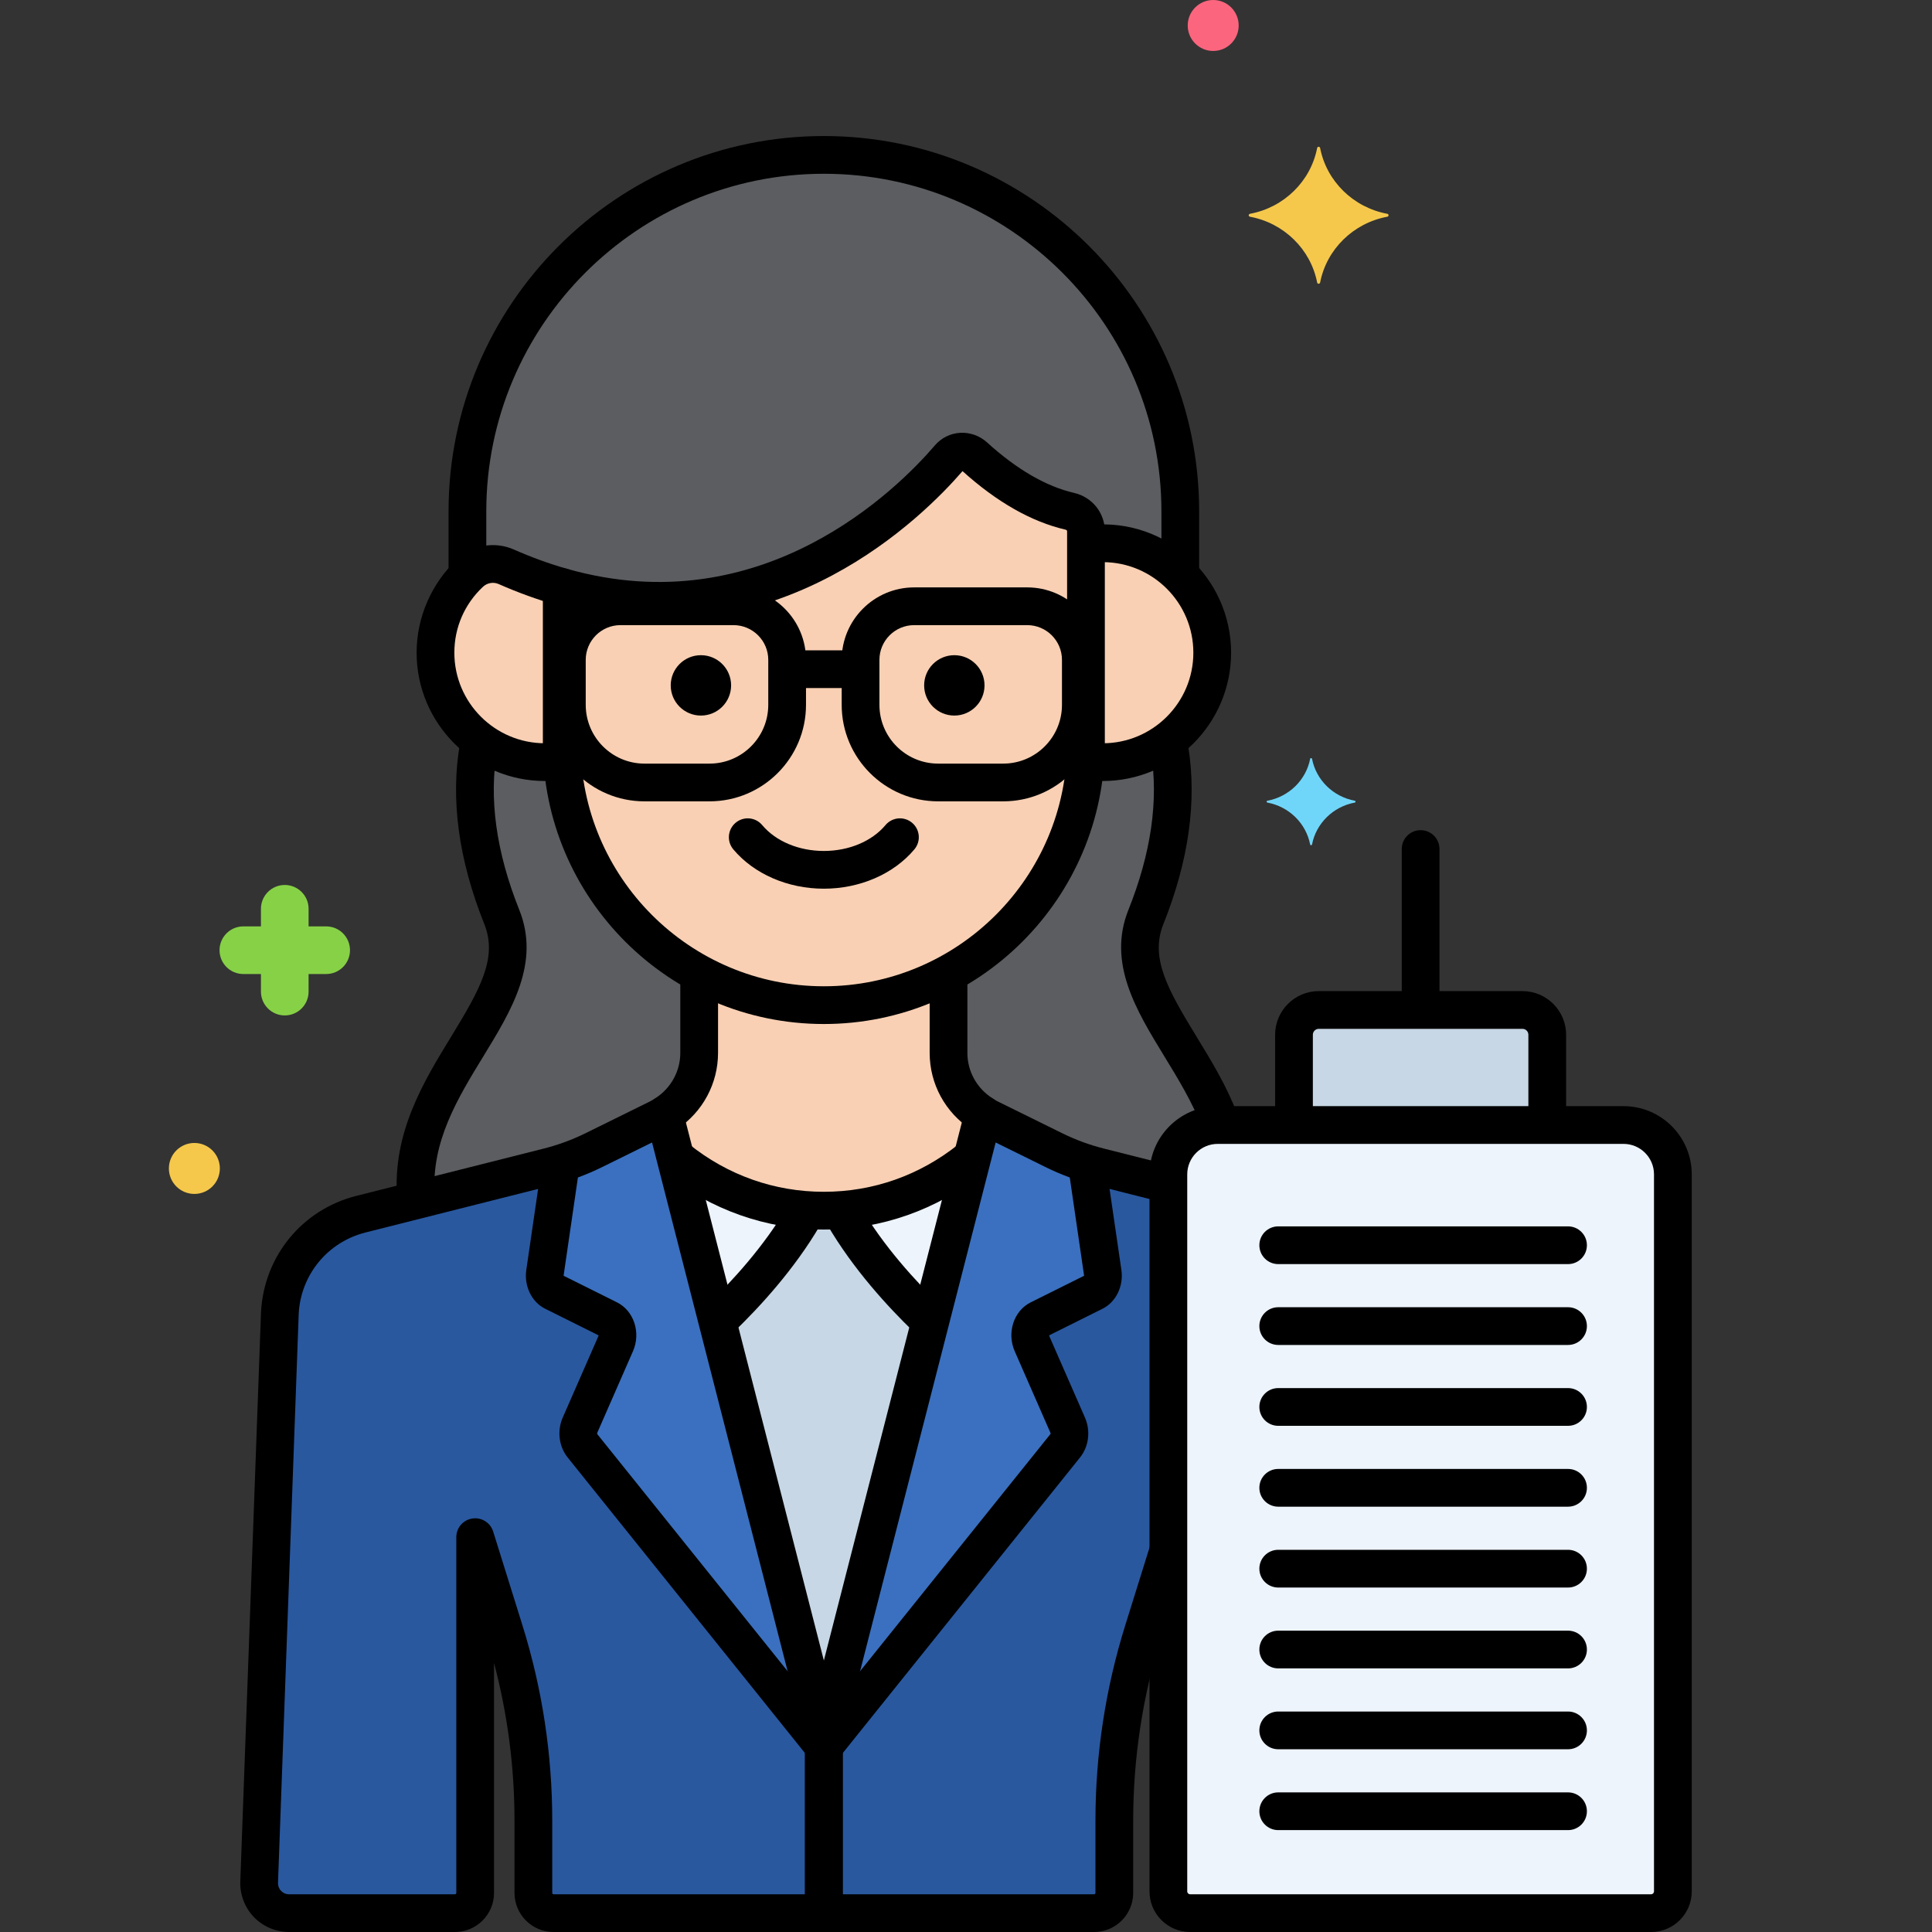 <?xml version="1.0" encoding="utf-8"?>
<!-- Generator: Adobe Illustrator 24.0.0, SVG Export Plug-In . SVG Version: 6.00 Build 0)  -->
<svg version="1.1" xmlns="http://www.w3.org/2000/svg" xmlns:xlink="http://www.w3.org/1999/xlink" x="0px" y="0px"
	 viewBox="0 0 256 256" style="enable-background:new 0 0 256 256;" xml:space="preserve">
<rect x="0" y="0" width="256" height="256" fill="#333333" stroke="none"/>
<style type="text/css">
	.st0{fill:#3A70BF;}
	.st1{fill:#EDF4FC;}
	.st2{fill:#C7D7E5;}
	.st3{fill:#F9D0B4;}
	.st4{fill:#5B5D60;}
	.st5{fill:#5290DB;}
	.st6{fill:#70D6F9;}
	.st7{fill:#F5C84C;}
	.st8{fill:#FC657E;}
	.st9{fill:#87D147;}
	.st10{fill:#FCDD86;}
	.st11{fill:#9BE5F9;}
	.st12{fill:#B2E26D;}
	.st13{fill:#754E34;}
	.st14{fill:#FCA265;}
	.st15{fill:#818182;}
	.st16{fill:#F94EED;}
	.st17{fill:#FFC197;}
	.st18{fill:#3CAADC;}
	.st19{fill:#DAE6F1;}
	.st20{fill:#57AF12;}
	.st21{fill:#EF4460;}
	.st22{fill:#FFF0CA;}
	.st23{fill:#F98FA6;}
	.st24{fill:#EDB311;}
	.st25{fill:#FC8C48;}
	.st26{fill:#FCB9CB;}
	.st27{fill:#96BC71;}
	.st28{fill:#78A352;}
	.st29{fill:#B8DD90;}
	.st30{fill:#6FAFEF;}
	.st31{fill:#29589F;}
	.st32{fill:#414344;}
	.st33{fill:#9B6B4B;}
	.st34{fill:#73B1EF;}
</style>
<g id="Layer_1">
</g>
<g id="Layer_2">
</g>
<g id="Layer_3">
</g>
<g id="Layer_4">
</g>
<g id="Layer_5">
</g>
<g id="Layer_6">
</g>
<g id="Layer_7">
</g>
<g id="Layer_8">
</g>
<g id="Layer_9">
</g>
<g id="Layer_10">
</g>
<g id="Layer_11">
</g>
<g id="Layer_12">
</g>
<g id="Layer_13">
</g>
<g id="Layer_14">
</g>
<g id="Layer_15">
</g>
<g id="Layer_16">
</g>
<g id="Layer_17">
</g>
<g id="Layer_18">
</g>
<g id="Layer_19">
</g>
<g id="Layer_20">
</g>
<g id="Layer_21">
</g>
<g id="Layer_22">
</g>
<g id="Layer_23">
</g>
<g id="Layer_24">
</g>
<g id="Layer_25">
</g>
<g id="Layer_26">
</g>
<g id="Layer_27">
</g>
<g id="Layer_28">
</g>
<g id="Layer_29">
</g>
<g id="Layer_30">
</g>
<g id="Layer_31">
</g>
<g id="Layer_32">
</g>
<g id="Layer_33">
</g>
<g id="Layer_34">
</g>
<g id="Layer_35">
</g>
<g id="Layer_36">
</g>
<g id="Layer_37">
</g>
<g id="Layer_38">
</g>
<g id="Layer_39">
</g>
<g id="Layer_40">
</g>
<g id="Layer_41">
</g>
<g id="Layer_42">
	<g>
		<g>
			<g>
				<path class="st2" d="M154.815,156.925l-9.149-2.31c-2.075-0.522-4.089-1.263-6.009-2.209l-8.587-4.234
					c-3.298-1.626-5.386-4.984-5.386-8.66v-10.533c-4.92,2.682-10.551,4.208-16.52,4.208c-5.97,0-11.6-1.526-16.52-4.208v10.533
					c0,3.677-2.088,7.034-5.386,8.66l-8.587,4.234c-1.919,0.946-3.933,1.687-6.009,2.209l-24.833,6.269
					c-6.044,1.521-10.396,6.796-10.743,13.019l-2.744,75.418c-0.127,2.269,1.68,4.179,3.953,4.179h21.99
					c1.478,0,2.677-1.198,2.677-2.677v-47.143l3.883,12.439c2.539,8.133,3.83,16.604,3.83,25.124v9.58
					c0,1.479,1.198,2.677,2.677,2.677h30.345h10.936h30.345c1.478,0,2.677-1.198,2.677-2.677v-9.58c0-8.52,1.291-16.991,3.83-25.124
					l3.33-10.669V156.925z"/>
			</g>
		</g>
		<g>
			<g>
				<g>
					<path class="st3" d="M130.288,147.715c-2.834-1.746-4.604-4.832-4.604-8.204v-10.533c-4.92,2.682-10.551,4.208-16.52,4.208
						c-5.97,0-11.6-1.526-16.52-4.208v10.533c0,3.372-1.769,6.458-4.604,8.204l1.447,5.641c5.376,4.403,12.228,7.062,19.677,7.062
						c7.449,0,14.302-2.659,19.677-7.062L130.288,147.715z"/>
				</g>
			</g>
		</g>
		<g>
			<g>
				<path class="st3" d="M146.125,71.985c-0.759,0-1.502,0.064-2.229,0.177c0,3.696,0,20.799,0,26.293v0v0
					c0,0.783-0.036,1.558-0.088,2.329c0.756,0.122,1.526,0.202,2.316,0.202c8.009,0,14.501-6.492,14.501-14.501
					C160.625,78.477,154.133,71.985,146.125,71.985z"/>
			</g>
		</g>
		<g>
			<g>
				<path class="st3" d="M125.777,60.642c-5.29,6.174-24.047,24.906-51.344,17.13v20.684c0,19.102,15.629,34.732,34.732,34.732l0,0
					c19.102,0,34.732-15.629,34.732-34.732v-28.06c0-1.276-0.893-2.358-2.136-2.646c-3.515-0.814-7.782-2.85-12.673-7.294
					C128.119,59.577,126.627,59.649,125.777,60.642z"/>
			</g>
		</g>
		<g>
			<g>
				<path class="st3" d="M74.433,77.771c-2.385-0.679-4.834-1.559-7.346-2.668c-1.619-0.715-3.511-0.386-4.803,0.825
					c-2.817,2.641-4.581,6.39-4.581,10.557c0,8.008,6.492,14.501,14.501,14.501c0.79,0,1.56-0.08,2.316-0.202
					c-0.052-0.771-0.088-1.546-0.088-2.329V77.771z"/>
			</g>
		</g>
		<g>
			<g>
				<g>
					<path class="st4" d="M62.284,75.929c1.291-1.211,3.183-1.54,4.803-0.825c2.512,1.109,4.961,1.988,7.346,2.668
						c27.297,7.776,46.055-10.956,51.344-17.13c0.85-0.992,2.342-1.065,3.309-0.186c4.892,4.445,9.159,6.48,12.673,7.294
						c1.243,0.288,2.136,1.37,2.136,2.646v1.766c0.727-0.113,1.47-0.177,2.229-0.177c4.012,0,7.643,1.63,10.268,4.263v-8.494
						c0-25.976-21.253-47.229-47.229-47.229c-25.976,0-47.229,21.253-47.229,47.229v8.535
						C62.053,76.171,62.162,76.043,62.284,75.929z"/>
				</g>
			</g>
		</g>
		<g>
			<g>
				<path class="st4" d="M154.815,155.61c0-3.611,2.928-6.539,6.539-6.539h0.468c-3.815-10.669-13.6-18.528-9.983-27.571
					c4.1-10.251,3.995-18.131,2.92-23.384c-2.414,1.795-5.395,2.871-8.634,2.871c-0.79,0-1.56-0.081-2.316-0.202
					c-0.816,12.152-7.945,22.646-18.124,28.194v10.533c0,3.677,2.088,7.034,5.386,8.66l8.587,4.234
					c1.919,0.946,3.934,1.687,6.009,2.209l9.149,2.31V155.61z"/>
			</g>
		</g>
		<g>
			<g>
				<path class="st4" d="M72.663,154.615c2.075-0.523,4.089-1.263,6.009-2.209l8.587-4.234c3.298-1.626,5.386-4.984,5.386-8.66
					v-10.533c-10.179-5.548-17.308-16.042-18.124-28.194c-0.756,0.122-1.526,0.202-2.316,0.202c-3.239,0-6.22-1.075-8.634-2.87
					c-1.075,5.253-1.18,13.133,2.92,23.384c4.655,11.637-12.887,21.309-11.338,37.536L72.663,154.615z"/>
			</g>
		</g>
		<g>
			<g>
				<path class="st31" d="M154.815,156.925l-9.149-2.31c-2.075-0.522-4.089-1.263-6.009-2.209l-8.587-4.234
					c-0.274-0.135-0.526-0.299-0.782-0.457l-20.446,79.734c-0.449,1.75-0.677,3.577-0.677,5.415V253.5h5.468h30.345
					c1.478,0,2.677-1.198,2.677-2.677v-9.58c0-8.52,1.291-16.991,3.83-25.124l3.33-10.669V156.925z"/>
			</g>
		</g>
		<g>
			<g>
				<path class="st0" d="M144.002,154.143c-1.49-0.467-2.944-1.045-4.346-1.737l-8.587-4.234c-0.274-0.135-0.526-0.299-0.782-0.457
					l-20.446,79.733c-0.325,1.267-0.53,2.574-0.621,3.897l31.937-39.785c0.578-0.72,0.706-1.828,0.315-2.722l-4.727-10.796
					c-0.529-1.207-0.092-2.719,0.933-3.23l7.31-3.643c0.813-0.405,1.285-1.468,1.128-2.541L144.002,154.143z"/>
			</g>
		</g>
		<g>
			<g>
				<path class="st31" d="M88.04,147.715c-0.256,0.158-0.508,0.322-0.782,0.457l-8.587,4.234c-1.919,0.946-3.933,1.687-6.009,2.209
					l-24.833,6.269c-6.044,1.521-10.396,6.796-10.743,13.019l-2.744,75.418c-0.127,2.269,1.68,4.179,3.953,4.179h21.99
					c1.478,0,2.677-1.198,2.677-2.677v-47.143l3.883,12.439c2.539,8.133,3.83,16.604,3.83,25.124v9.58
					c0,1.478,1.198,2.677,2.677,2.677h30.345h5.468v-20.636c0-1.838-0.229-3.664-0.677-5.415L88.04,147.715z"/>
			</g>
		</g>
		<g>
			<g>
				<path class="st0" d="M108.487,227.449L88.04,147.715c-0.256,0.158-0.508,0.322-0.782,0.457l-8.587,4.234
					c-1.402,0.691-2.856,1.27-4.346,1.737l-2.114,14.487c-0.157,1.074,0.315,2.136,1.128,2.541l7.31,3.643
					c1.025,0.511,1.462,2.022,0.933,3.23l-4.727,10.796c-0.391,0.894-0.263,2.002,0.315,2.722l31.937,39.785
					C109.017,230.023,108.812,228.716,108.487,227.449z"/>
			</g>
		</g>
		<g>
			<g>
				<g>
					<path class="st1" d="M122.751,174.613c0.166,0.16,0.349,0.293,0.53,0.429l5.559-21.677c-4.838,3.958-10.874,6.497-17.461,6.965
						C114.752,166.372,119.592,171.566,122.751,174.613z"/>
				</g>
			</g>
		</g>
		<g>
			<g>
				<g>
					<path class="st1" d="M95.048,175.042c0.181-0.135,0.364-0.269,0.53-0.429c3.159-3.047,7.999-8.241,11.373-14.283
						c-6.587-0.469-12.623-3.008-17.461-6.965L95.048,175.042z"/>
				</g>
			</g>
		</g>
		<g>
			<g>
				<path class="st1" d="M215.125,149.071h-53.772c-3.611,0-6.539,2.927-6.539,6.539v95.008c0,1.592,1.29,2.882,2.882,2.882h61.086
					c1.592,0,2.882-1.29,2.882-2.882V155.61C221.664,151.999,218.737,149.071,215.125,149.071z"/>
			</g>
		</g>
		<g>
			<g>
				<g>
					<path d="M130.072,150.08c-0.468,0-0.941-0.131-1.363-0.406c-3.459-2.255-5.524-6.054-5.524-10.162V129.5
						c0-1.381,1.119-2.5,2.5-2.5s2.5,1.119,2.5,2.5v10.012c0,2.412,1.217,4.645,3.255,5.974c1.157,0.754,1.483,2.303,0.729,3.459
						C131.689,149.68,130.889,150.08,130.072,150.08z"/>
				</g>
			</g>
			<g>
				<g>
					<path d="M109.164,162.918c-7.579,0-15.033-2.63-20.988-7.407c-1.077-0.864-1.25-2.437-0.386-3.514
						c0.864-1.077,2.438-1.25,3.514-0.386c5.145,4.126,11.321,6.307,17.86,6.307c6.526,0,12.692-2.173,17.831-6.284
						c1.077-0.862,2.651-0.689,3.514,0.391c0.862,1.078,0.688,2.651-0.391,3.514C124.169,160.297,116.728,162.918,109.164,162.918z"
						/>
				</g>
			</g>
			<g>
				<g>
					<path d="M88.363,150.01c-0.806,0-1.596-0.389-2.079-1.107c-0.769-1.147-0.463-2.7,0.683-3.469
						c1.989-1.334,3.177-3.548,3.177-5.921v-9.97c0-1.381,1.119-2.5,2.5-2.5s2.5,1.119,2.5,2.5v9.97
						c0,4.043-2.015,7.809-5.391,10.074C89.326,149.872,88.841,150.01,88.363,150.01z"/>
				</g>
			</g>
		</g>
		<g>
			<g>
				<path d="M146.125,103.487c-0.508,0-1.018-0.026-1.557-0.081c-1.374-0.139-2.375-1.365-2.236-2.739s1.367-2.373,2.739-2.236
					c0.347,0.035,0.698,0.056,1.054,0.056c6.617,0,12.001-5.384,12.001-12.001s-5.384-12-12.001-12
					c-0.366,0-0.728,0.018-1.084,0.052c-1.381,0.131-2.595-0.879-2.724-2.253c-0.13-1.375,0.879-2.594,2.253-2.724
					c10.067-0.949,18.556,7.042,18.556,16.926C163.125,95.86,155.499,103.487,146.125,103.487z"/>
			</g>
		</g>
		<g>
			<g>
				<path d="M109.164,135.687c-20.529,0-37.231-16.702-37.231-37.232V77.771c0-0.784,0.368-1.523,0.994-1.995
					s1.437-0.625,2.191-0.409c25.918,7.382,43.875-10.649,48.761-16.352l0,0c0.849-0.991,2.033-1.581,3.333-1.663
					c1.294-0.078,2.59,0.375,3.556,1.253c3.952,3.59,7.84,5.848,11.557,6.709c2.397,0.556,4.072,2.645,4.072,5.081v28.06
					C146.396,118.985,129.694,135.687,109.164,135.687z M76.933,80.979v17.476c0,17.773,14.459,32.232,32.231,32.232
					c17.773,0,32.232-14.459,32.232-32.232v-28.06c0-0.113-0.101-0.187-0.201-0.21c-4.515-1.046-9.109-3.656-13.656-7.759
					C122.181,68.626,103.753,86.861,76.933,80.979z M127.675,62.268C127.675,62.269,127.675,62.269,127.675,62.268L127.675,62.268z"
					/>
			</g>
		</g>
		<g>
			<g>
				<path d="M72.204,103.487c-9.374,0-17-7.626-17-17.001c0-4.667,1.958-9.18,5.371-12.381c2.03-1.904,4.982-2.409,7.523-1.288
					c2.331,1.029,4.693,1.888,7.02,2.55c1.328,0.378,2.098,1.761,1.72,3.089c-0.378,1.329-1.761,2.098-3.089,1.72
					c-2.549-0.726-5.129-1.663-7.671-2.785c-0.703-0.31-1.519-0.168-2.083,0.361c-2.444,2.292-3.791,5.394-3.791,8.733
					c0,6.617,5.383,12.001,12,12.001c0.318,0,0.631-0.017,0.941-0.045c1.375-0.127,2.592,0.885,2.719,2.259
					c0.127,1.375-0.885,2.592-2.259,2.719C73.143,103.463,72.677,103.487,72.204,103.487z"/>
			</g>
		</g>
		<g>
			<g>
				<g>
					<path d="M61.936,78.354c-1.381,0-2.5-1.119-2.5-2.5v-8.1c0-27.421,22.308-49.729,49.729-49.729
						c27.421,0,49.729,22.308,49.729,49.729v7.87c0,1.381-1.119,2.5-2.5,2.5s-2.5-1.119-2.5-2.5v-7.87
						c0-24.664-20.065-44.729-44.729-44.729S64.436,43.091,64.436,67.755v8.1C64.436,77.235,63.316,78.354,61.936,78.354z"/>
				</g>
			</g>
		</g>
		<g>
			<g>
				<path d="M109.164,117.757c-4.776,0-9.262-1.95-11.999-5.215c-0.887-1.058-0.748-2.635,0.31-3.522
					c1.059-0.887,2.635-0.747,3.522,0.31c1.798,2.146,4.852,3.427,8.167,3.427c3.315,0,6.369-1.281,8.167-3.427
					c0.887-1.058,2.463-1.197,3.522-0.31c1.058,0.887,1.197,2.464,0.31,3.522C118.426,115.808,113.94,117.757,109.164,117.757z"/>
			</g>
		</g>
		<g>
			<g>
				<circle cx="126.454" cy="90.816" r="4"/>
			</g>
		</g>
		<g>
			<g>
				<circle cx="92.875" cy="90.816" r="4"/>
			</g>
		</g>
		<g>
			<g>
				<path d="M113.056,91.171h-7.783c-1.381,0-2.5-1.119-2.5-2.5s1.119-2.5,2.5-2.5h7.783c1.381,0,2.5,1.119,2.5,2.5
					S114.437,91.171,113.056,91.171z"/>
			</g>
		</g>
		<g>
			<g>
				<path d="M132.931,106.182h-8.618c-7.049,0-12.785-5.735-12.785-12.785v-5.961c0-5.295,4.308-9.604,9.604-9.604h14.979
					c5.296,0,9.604,4.308,9.604,9.604v5.961C145.716,100.447,139.98,106.182,132.931,106.182z M121.133,82.833
					c-2.539,0-4.604,2.065-4.604,4.604v5.961c0,4.293,3.492,7.785,7.785,7.785h8.618c4.292,0,7.785-3.492,7.785-7.785v-5.961
					c0-2.539-2.065-4.604-4.604-4.604H121.133z"/>
			</g>
		</g>
		<g>
			<g>
				<path d="M94.015,106.182h-8.618c-7.049,0-12.785-5.735-12.785-12.785v-5.961c0-5.295,4.308-9.604,9.604-9.604h14.979
					c5.296,0,9.604,4.308,9.604,9.604v5.961C106.8,100.447,101.064,106.182,94.015,106.182z M82.216,82.833
					c-2.539,0-4.604,2.065-4.604,4.604v5.961c0,4.293,3.492,7.785,7.785,7.785h8.618c4.292,0,7.785-3.492,7.785-7.785v-5.961
					c0-2.539-2.065-4.604-4.604-4.604H82.216z"/>
			</g>
		</g>
		<g>
			<g>
				<path class="st2" d="M205.018,149.071v-11.963c0-1.813-1.47-3.282-3.282-3.282h-26.992c-1.813,0-3.282,1.469-3.282,3.282v11.963
					H205.018z"/>
			</g>
		</g>
		<g>
			<g>
				<path d="M218.782,256h-61.085c-2.968,0-5.382-2.414-5.382-5.382V155.61c0-4.984,4.055-9.039,9.039-9.039h53.772
					c4.984,0,9.039,4.055,9.039,9.039v95.008C224.164,253.586,221.75,256,218.782,256z M161.354,151.571
					c-2.227,0-4.039,1.812-4.039,4.039v95.008c0,0.21,0.171,0.382,0.382,0.382h61.085c0.21,0,0.382-0.171,0.382-0.382V155.61
					c0-2.227-1.812-4.039-4.039-4.039H161.354z"/>
			</g>
		</g>
		<g>
			<g>
				<path d="M205.018,151.104c-1.381,0-2.5-1.119-2.5-2.5v-11.496c0-0.431-0.351-0.782-0.783-0.782h-26.992
					c-0.431,0-0.782,0.351-0.782,0.782v11.059c0,1.381-1.119,2.5-2.5,2.5s-2.5-1.119-2.5-2.5v-11.059
					c0-3.188,2.594-5.782,5.782-5.782h26.992c3.188,0,5.783,2.594,5.783,5.782v11.496
					C207.518,149.985,206.399,151.104,205.018,151.104z"/>
			</g>
		</g>
		<g>
			<g>
				<path d="M188.239,135c-1.381,0-2.5-1.119-2.5-2.5v-20c0-1.381,1.119-2.5,2.5-2.5s2.5,1.119,2.5,2.5v20
					C190.739,133.881,189.62,135,188.239,135z"/>
			</g>
		</g>
		<g>
			<g>
				<path d="M207.773,167.5h-38.4c-1.381,0-2.5-1.119-2.5-2.5s1.119-2.5,2.5-2.5h38.4c1.381,0,2.5,1.119,2.5,2.5
					S209.154,167.5,207.773,167.5z"/>
			</g>
		</g>
		<g>
			<g>
				<path d="M207.773,178.214h-38.4c-1.381,0-2.5-1.119-2.5-2.5s1.119-2.5,2.5-2.5h38.4c1.381,0,2.5,1.119,2.5,2.5
					S209.154,178.214,207.773,178.214z"/>
			</g>
		</g>
		<g>
			<g>
				<path d="M207.773,188.929h-38.4c-1.381,0-2.5-1.119-2.5-2.5s1.119-2.5,2.5-2.5h38.4c1.381,0,2.5,1.119,2.5,2.5
					S209.154,188.929,207.773,188.929z"/>
			</g>
		</g>
		<g>
			<g>
				<path d="M207.773,199.643h-38.4c-1.381,0-2.5-1.119-2.5-2.5s1.119-2.5,2.5-2.5h38.4c1.381,0,2.5,1.119,2.5,2.5
					S209.154,199.643,207.773,199.643z"/>
			</g>
		</g>
		<g>
			<g>
				<path d="M207.773,210.357h-38.4c-1.381,0-2.5-1.119-2.5-2.5s1.119-2.5,2.5-2.5h38.4c1.381,0,2.5,1.119,2.5,2.5
					S209.154,210.357,207.773,210.357z"/>
			</g>
		</g>
		<g>
			<g>
				<path d="M207.773,221.071h-38.4c-1.381,0-2.5-1.119-2.5-2.5s1.119-2.5,2.5-2.5h38.4c1.381,0,2.5,1.119,2.5,2.5
					S209.154,221.071,207.773,221.071z"/>
			</g>
		</g>
		<g>
			<g>
				<path d="M207.773,231.786h-38.4c-1.381,0-2.5-1.119-2.5-2.5s1.119-2.5,2.5-2.5h38.4c1.381,0,2.5,1.119,2.5,2.5
					S209.154,231.786,207.773,231.786z"/>
			</g>
		</g>
		<g>
			<g>
				<path d="M207.773,242.5h-38.4c-1.381,0-2.5-1.119-2.5-2.5s1.119-2.5,2.5-2.5h38.4c1.381,0,2.5,1.119,2.5,2.5
					S209.154,242.5,207.773,242.5z"/>
			</g>
		</g>
		<g>
			<g>
				<path class="st7" d="M183.822,28.33c-4.498-0.838-8.043-4.31-8.898-8.716c-0.043-0.221-0.352-0.221-0.395,0
					c-0.855,4.406-4.4,7.879-8.898,8.716c-0.226,0.042-0.226,0.345,0,0.387c4.498,0.838,8.043,4.31,8.898,8.717
					c0.043,0.221,0.352,0.221,0.395,0c0.855-4.406,4.4-7.879,8.898-8.717C184.047,28.675,184.047,28.373,183.822,28.33z"/>
			</g>
		</g>
		<g>
			<g>
				<path class="st6" d="M179.515,106.101c-2.862-0.533-5.118-2.743-5.663-5.547c-0.027-0.141-0.224-0.141-0.251,0
					c-0.544,2.804-2.8,5.014-5.663,5.547c-0.144,0.027-0.144,0.219,0,0.246c2.862,0.533,5.118,2.743,5.663,5.547
					c0.027,0.141,0.224,0.141,0.251,0c0.544-2.804,2.8-5.014,5.663-5.547C179.658,106.32,179.658,106.128,179.515,106.101z"/>
			</g>
		</g>
		<g>
			<g>
				<circle class="st7" cx="25.755" cy="154.825" r="3.377"/>
			</g>
		</g>
		<g>
			<g>
				<circle class="st8" cx="160.755" cy="3.377" r="3.377"/>
			</g>
		</g>
		<g>
			<g>
				<path class="st9" d="M32.246,122.75h2.33v-2.33c0-1.744,1.413-3.157,3.157-3.157c1.744,0,3.157,1.413,3.157,3.157v2.33h2.329
					c1.744,0,3.157,1.413,3.157,3.157s-1.413,3.157-3.157,3.157h-2.329v2.33c0,1.744-1.413,3.157-3.157,3.157
					c-1.744,0-3.157-1.413-3.157-3.157v-2.33h-2.33c-1.744,0-3.157-1.413-3.157-3.157S30.502,122.75,32.246,122.75z"/>
			</g>
		</g>
		<g>
			<g>
				<path d="M161.627,151.042c-1.009,0-1.959-0.615-2.338-1.615c-1.263-3.333-3.168-6.448-5.01-9.46
					c-3.721-6.084-7.569-12.376-4.761-19.396c3.008-7.519,4.016-14.529,2.997-20.836c-0.22-1.363,0.706-2.646,2.069-2.867
					c1.367-0.223,2.646,0.706,2.867,2.069c1.166,7.215,0.059,15.119-3.29,23.491c-1.787,4.466,0.502,8.583,4.384,14.93
					c1.962,3.208,3.992,6.526,5.421,10.297c0.489,1.291-0.161,2.734-1.452,3.224C162.221,150.99,161.922,151.042,161.627,151.042z"
					/>
			</g>
		</g>
		<g>
			<g>
				<path d="M55.105,160.999c-1.301,0-2.399-1.007-2.491-2.325c-0.606-8.609,3.525-15.361,7.169-21.318
					c3.882-6.346,6.171-10.462,4.385-14.927c-3.423-8.557-4.504-16.614-3.213-23.945c0.239-1.359,1.534-2.265,2.896-2.028
					c1.36,0.239,2.268,1.536,2.028,2.896c-1.126,6.4-0.14,13.541,2.932,21.221c2.808,7.019-1.041,13.31-4.763,19.393
					c-3.412,5.578-6.94,11.345-6.447,18.358c0.097,1.377-0.941,2.572-2.318,2.669C55.223,160.997,55.164,160.999,55.105,160.999z"/>
			</g>
		</g>
		<g>
			<g>
				<path d="M144.978,256h-35.813c-1.381,0-2.5-1.119-2.5-2.5v-20.636c0-2.05,0.254-4.081,0.756-6.036l20.446-79.733
					c0.198-0.77,0.75-1.4,1.487-1.697c0.736-0.298,1.571-0.228,2.248,0.191l0.133,0.083c0.146,0.09,0.289,0.184,0.444,0.261
					l8.584,4.232c1.757,0.866,3.612,1.548,5.514,2.027l8.382,2.116c1.339,0.338,2.15,1.697,1.812,3.036
					c-0.338,1.339-1.698,2.15-3.036,1.812l-8.381-2.116c-2.241-0.564-4.43-1.369-6.502-2.391l-6.623-3.265l-19.665,76.687
					c-0.398,1.549-0.6,3.162-0.6,4.793V251h33.313c0.098,0,0.177-0.079,0.177-0.177v-9.58c0-8.784,1.327-17.487,3.944-25.869
					l3.278-10.501c0.412-1.318,1.815-2.051,3.131-1.641c1.318,0.411,2.053,1.813,1.641,3.131l-3.278,10.501
					c-2.466,7.899-3.716,16.101-3.716,24.379v9.58C150.154,253.678,147.832,256,144.978,256z"/>
			</g>
		</g>
		<g>
			<g>
				<path d="M109.502,233.493c-0.549,0-1.102-0.18-1.563-0.55c-1.077-0.864-1.249-2.438-0.385-3.515l31.654-39.432
					c-0.007-0.003-0.004-0.104-0.026-0.155l-4.727-10.795c-1.075-2.453-0.129-5.355,2.108-6.47l7.083-3.529
					c0-0.017,0-0.036-0.003-0.056l-2-13.705c-0.2-1.366,0.747-2.635,2.113-2.834c1.362-0.203,2.635,0.746,2.834,2.113l2,13.704
					c0.313,2.141-0.71,4.254-2.486,5.14l-7.084,3.53c0,0.036,0.003,0.074,0.016,0.102l4.727,10.796
					c0.77,1.759,0.512,3.835-0.655,5.29l-31.654,39.432C110.959,233.173,110.234,233.493,109.502,233.493z"/>
			</g>
		</g>
		<g>
			<g>
				<path d="M108.941,233.636c-0.732,0-1.457-0.32-1.951-0.935l-31.769-39.576c-1.168-1.454-1.425-3.531-0.655-5.29l4.727-10.796
					c0.012-0.027,0.016-0.065,0.015-0.102l-7.083-3.529c-1.777-0.885-2.8-2.999-2.487-5.141l2.021-13.846
					c0.199-1.367,1.468-2.316,2.834-2.113c1.366,0.199,2.313,1.468,2.113,2.834l-2.021,13.847c-0.003,0.02-0.004,0.039-0.003,0.056
					l7.083,3.529c2.236,1.115,3.182,4.017,2.108,6.47l-4.727,10.796c-0.022,0.05-0.019,0.15,0,0.192l31.744,39.538
					c0.864,1.077,0.692,2.65-0.385,3.515C110.043,233.456,109.491,233.636,108.941,233.636z M74.697,169.136h0.01H74.697z"/>
			</g>
		</g>
		<g>
			<g>
				<g>
					<path d="M122.75,177.113c-0.625,0-1.25-0.233-1.735-0.701c-3.294-3.178-7.945-8.207-11.392-14.114
						c-0.696-1.192-0.293-2.724,0.899-3.419c1.193-0.696,2.724-0.292,3.419,0.899c3.158,5.414,7.478,10.077,10.545,13.035
						c0.994,0.958,1.022,2.541,0.063,3.535C124.06,176.857,123.406,177.113,122.75,177.113z"/>
				</g>
			</g>
		</g>
		<g>
			<g>
				<g>
					<path d="M95.578,177.113c-0.655,0-1.31-0.256-1.8-0.765c-0.958-0.994-0.929-2.577,0.064-3.535
						c3.066-2.957,7.384-7.618,10.544-13.034c0.695-1.193,2.227-1.595,3.419-0.899c1.193,0.696,1.595,2.227,0.899,3.419
						c-3.448,5.911-8.099,10.938-11.392,14.114C96.828,176.881,96.202,177.113,95.578,177.113z"/>
				</g>
			</g>
		</g>
		<g>
			<g>
				<path d="M109.164,256H73.351c-2.854,0-5.177-2.322-5.177-5.177v-9.58c0-7.066-0.912-14.079-2.713-20.896v30.475
					c0,2.854-2.322,5.177-5.177,5.177h-21.99c-1.768,0-3.478-0.736-4.693-2.021c-1.214-1.284-1.854-3.033-1.756-4.797l2.742-75.37
					c0.412-7.403,5.487-13.554,12.631-15.352l24.832-6.268c1.903-0.479,3.758-1.161,5.515-2.027l8.587-4.234
					c0.154-0.076,0.297-0.17,0.443-0.26l0.132-0.082c0.676-0.418,1.512-0.488,2.248-0.191c0.737,0.297,1.289,0.927,1.487,1.697
					l20.446,79.733c0.501,1.956,0.755,3.987,0.755,6.036V253.5C111.664,254.881,110.545,256,109.164,256z M62.963,201.181
					c1.078,0,2.055,0.699,2.384,1.755l3.883,12.438c2.617,8.384,3.944,17.088,3.944,25.87v9.58c0,0.098,0.079,0.177,0.177,0.177
					h33.313v-18.136c0-1.631-0.202-3.244-0.599-4.794L86.4,151.383l-6.623,3.266c-2.072,1.022-4.26,1.826-6.503,2.391l-24.832,6.268
					c-5.012,1.262-8.571,5.575-8.859,10.734l-2.742,75.37c-0.033,0.594,0.233,0.961,0.395,1.132c0.161,0.17,0.513,0.457,1.06,0.457
					h21.99c0.098,0,0.177-0.079,0.177-0.177v-47.143c0-1.235,0.902-2.285,2.123-2.472C62.711,201.19,62.838,201.181,62.963,201.181z
					"/>
			</g>
		</g>
	</g>
</g>
<g id="Layer_43">
</g>
<g id="Layer_44">
</g>
<g id="Layer_45">
</g>
<g id="Layer_46">
</g>
<g id="Layer_47">
</g>
<g id="Layer_48">
</g>
<g id="Layer_49">
</g>
<g id="Layer_50">
</g>
<g id="Layer_51">
</g>
<g id="Layer_52">
</g>
<g id="Layer_53">
</g>
<g id="Layer_54">
</g>
<g id="Layer_55">
</g>
<g id="Layer_56">
</g>
<g id="Layer_57">
</g>
<g id="Layer_58">
</g>
<g id="Layer_59">
</g>
<g id="Layer_60">
</g>
<g id="Layer_61">
</g>
<g id="Layer_62">
</g>
<g id="Layer_63">
</g>
<g id="Layer_64">
</g>
<g id="Layer_65">
</g>
<g id="Layer_66">
</g>
<g id="Layer_67">
</g>
<g id="Layer_68">
</g>
<g id="Layer_69">
</g>
<g id="Layer_70">
</g>
<g id="Layer_71">
</g>
<g id="Layer_72">
</g>
<g id="Layer_73">
</g>
<g id="Layer_74">
</g>
<g id="Layer_75">
</g>
<g id="Layer_76">
</g>
<g id="Layer_77">
</g>
<g id="Layer_78">
</g>
<g id="Layer_79">
</g>
<g id="Layer_80">
</g>
</svg>
